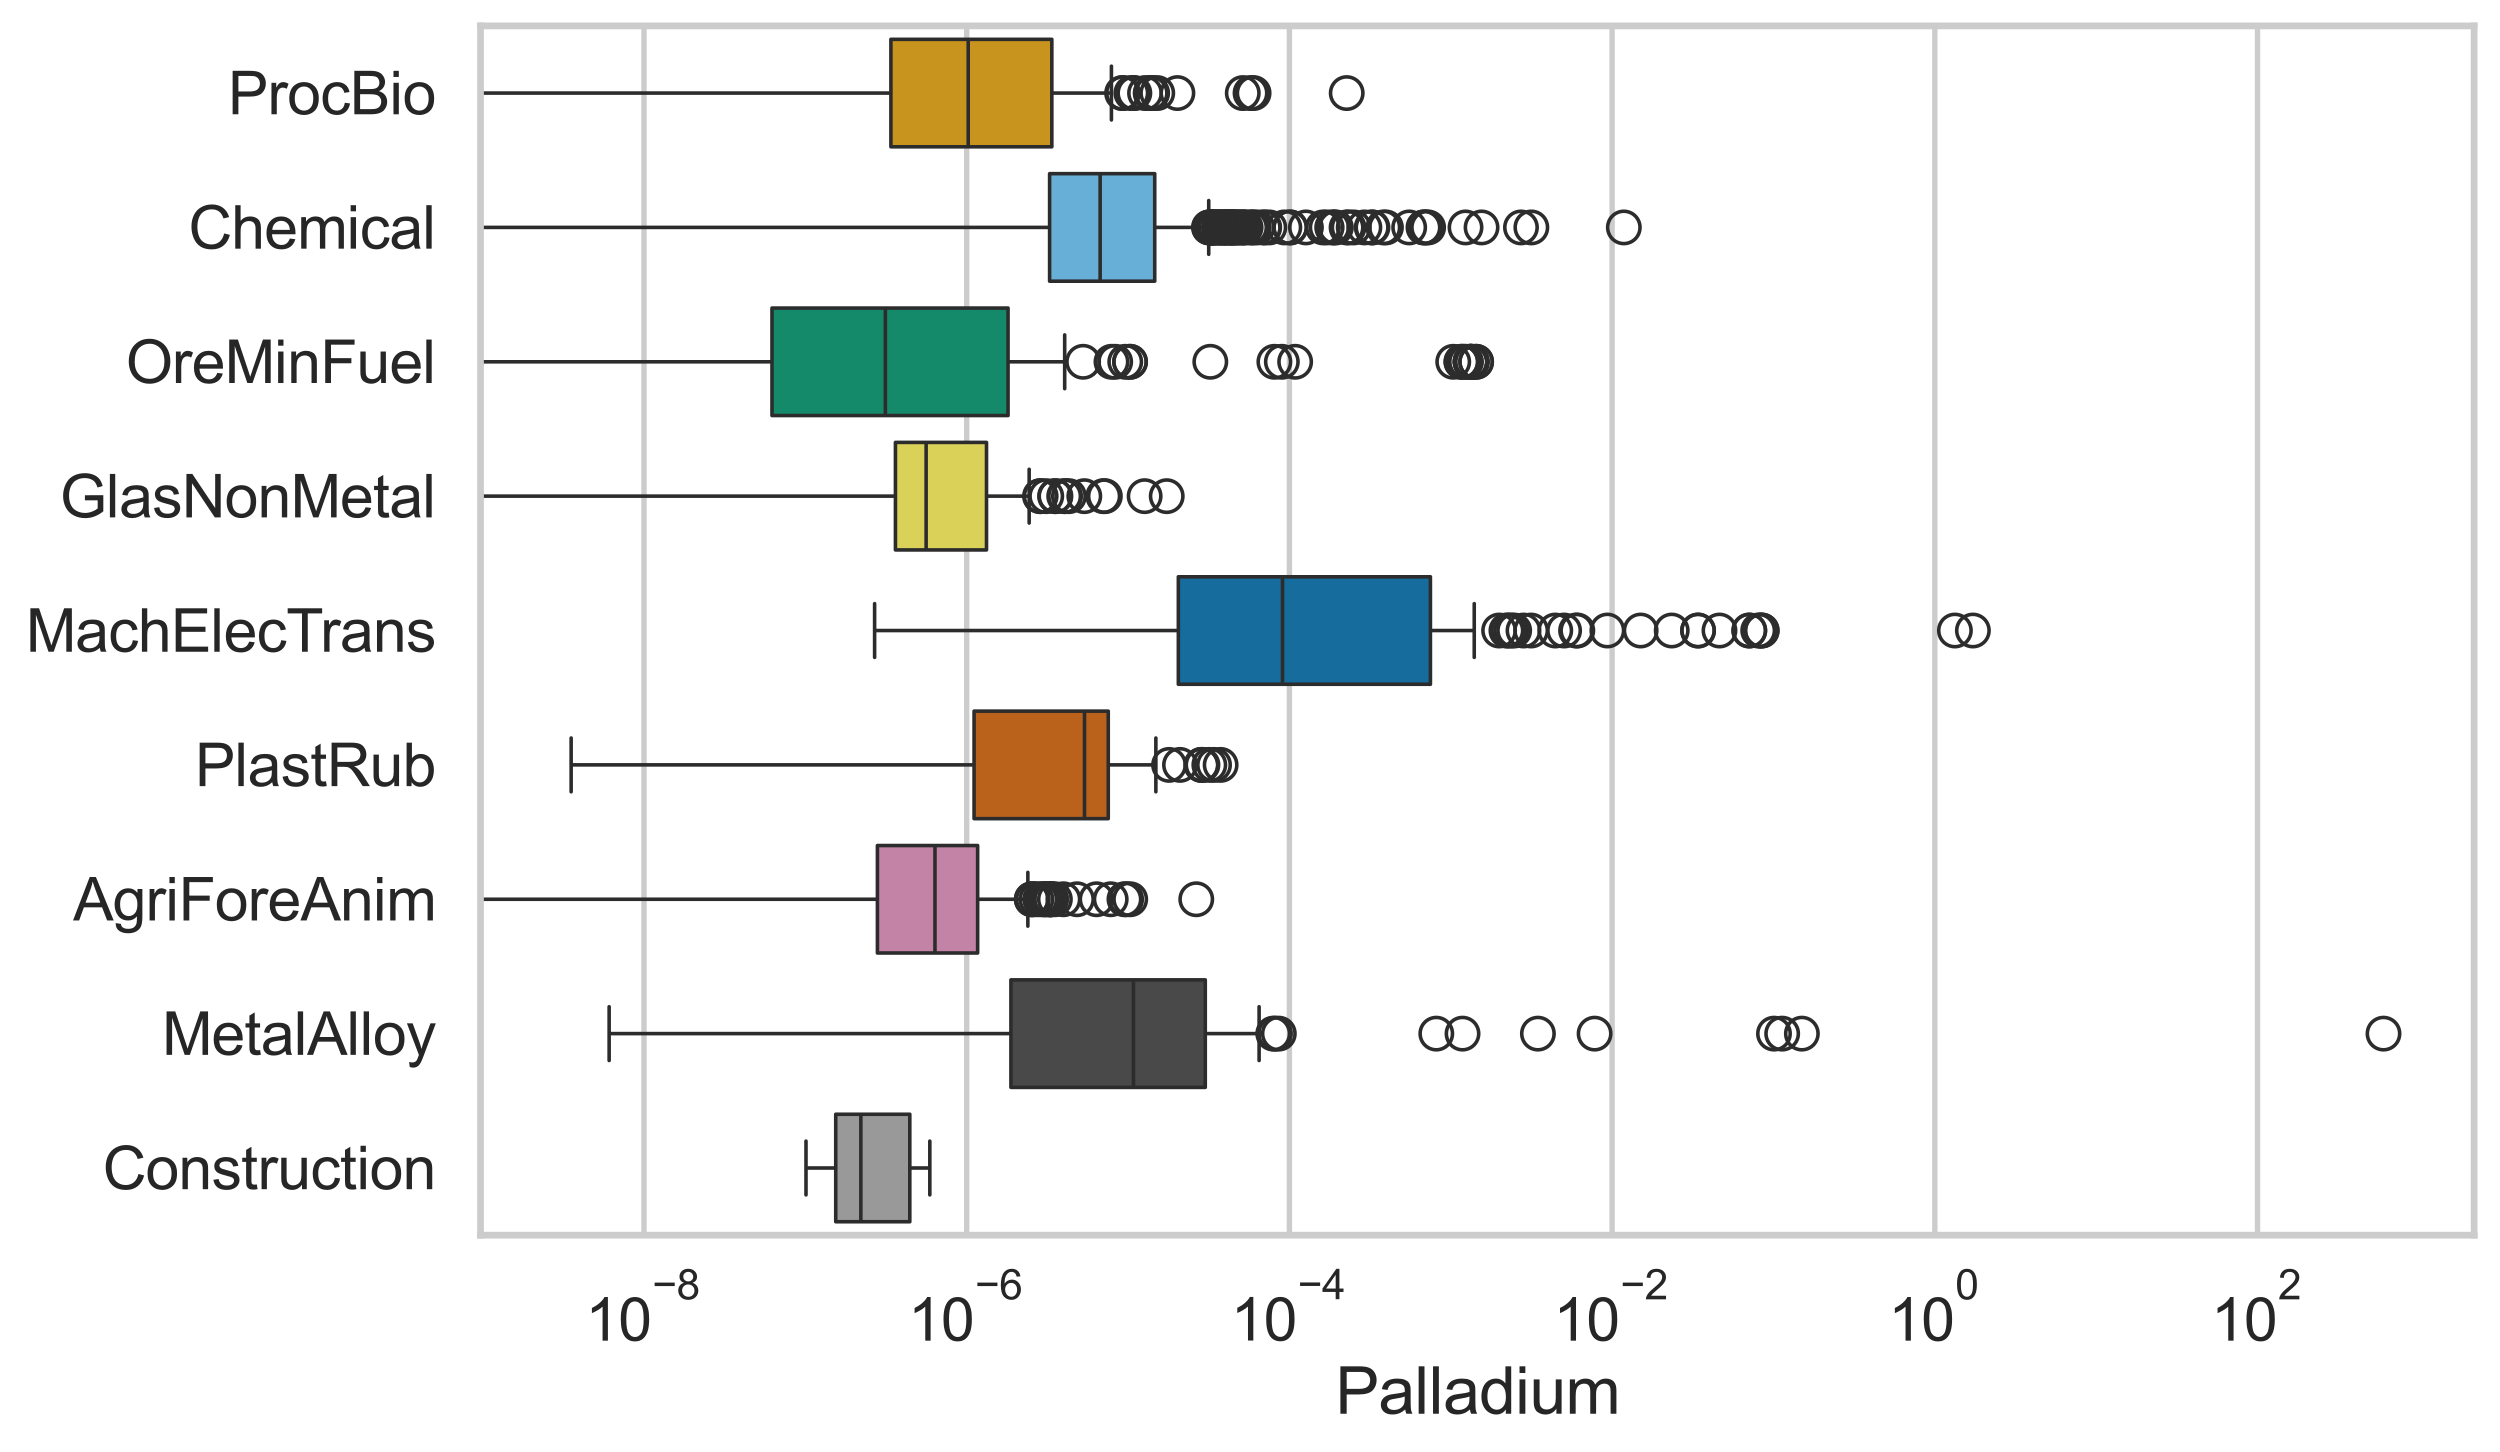 <?xml version="1.0" encoding="utf-8" standalone="no"?>
<!DOCTYPE svg PUBLIC "-//W3C//DTD SVG 1.1//EN"
  "http://www.w3.org/Graphics/SVG/1.1/DTD/svg11.dtd">
<svg xmlns:xlink="http://www.w3.org/1999/xlink" width="695.577pt" height="404.121pt" viewBox="0 0 695.577 404.121" xmlns="http://www.w3.org/2000/svg" version="1.1">
 <defs>
  <style type="text/css">*{stroke-linejoin: round; stroke-linecap: butt}</style>
 </defs>
 <g id="figure_1">
  <g id="patch_1">
   <path d="M 0 404.121 
L 695.577 404.121 
L 695.577 0 
L 0 0 
z
" style="fill: #ffffff"/>
  </g>
  <g id="axes_1">
   <g id="patch_2">
    <path d="M 133.697 343.665 
L 688.377 343.665 
L 688.377 7.2 
L 133.697 7.2 
z
" style="fill: #ffffff"/>
   </g>
   <g id="matplotlib.axis_1">
    <g id="xtick_1">
     <g id="line2d_1">
      <path d="M 179.18 343.665 
L 179.18 7.2 
" clip-path="url(#p3bd0c74425)" style="fill: none; stroke: #cccccc; stroke-width: 1.5; stroke-linecap: round"/>
     </g>
     <g id="text_1">
      <!-- $\mathdefault{10^{-8}}$ -->
      <g style="fill: #262626" transform="translate(162.845 373.18) scale(0.165 -0.165)">
       <defs>
        <path id="ArialMT-31" d="M 2384 0 
L 1822 0 
L 1822 3584 
Q 1619 3391 1289 3197 
Q 959 3003 697 2906 
L 697 3450 
Q 1169 3672 1522 3987 
Q 1875 4303 2022 4600 
L 2384 4600 
L 2384 0 
z
" transform="scale(0.016)"/>
        <path id="ArialMT-30" d="M 266 2259 
Q 266 3072 433 3567 
Q 600 4063 929 4331 
Q 1259 4600 1759 4600 
Q 2128 4600 2406 4451 
Q 2684 4303 2865 4023 
Q 3047 3744 3150 3342 
Q 3253 2941 3253 2259 
Q 3253 1453 3087 958 
Q 2922 463 2592 192 
Q 2263 -78 1759 -78 
Q 1097 -78 719 397 
Q 266 969 266 2259 
z
M 844 2259 
Q 844 1131 1108 757 
Q 1372 384 1759 384 
Q 2147 384 2411 759 
Q 2675 1134 2675 2259 
Q 2675 3391 2411 3762 
Q 2147 4134 1753 4134 
Q 1366 4134 1134 3806 
Q 844 3388 844 2259 
z
" transform="scale(0.016)"/>
        <path id="ArialMT-2212" d="M 3381 1997 
L 356 1997 
L 356 2522 
L 3381 2522 
L 3381 1997 
z
" transform="scale(0.016)"/>
        <path id="ArialMT-38" d="M 1131 2484 
Q 781 2613 612 2850 
Q 444 3088 444 3419 
Q 444 3919 803 4259 
Q 1163 4600 1759 4600 
Q 2359 4600 2725 4251 
Q 3091 3903 3091 3403 
Q 3091 3084 2923 2848 
Q 2756 2613 2416 2484 
Q 2838 2347 3058 2040 
Q 3278 1734 3278 1309 
Q 3278 722 2862 322 
Q 2447 -78 1769 -78 
Q 1091 -78 675 323 
Q 259 725 259 1325 
Q 259 1772 486 2073 
Q 713 2375 1131 2484 
z
M 1019 3438 
Q 1019 3113 1228 2906 
Q 1438 2700 1772 2700 
Q 2097 2700 2305 2904 
Q 2513 3109 2513 3406 
Q 2513 3716 2298 3927 
Q 2084 4138 1766 4138 
Q 1444 4138 1231 3931 
Q 1019 3725 1019 3438 
z
M 838 1322 
Q 838 1081 952 856 
Q 1066 631 1291 507 
Q 1516 384 1775 384 
Q 2178 384 2440 643 
Q 2703 903 2703 1303 
Q 2703 1709 2433 1975 
Q 2163 2241 1756 2241 
Q 1359 2241 1098 1978 
Q 838 1716 838 1322 
z
" transform="scale(0.016)"/>
       </defs>
       <use xlink:href="#ArialMT-31" transform="translate(0 0.994)"/>
       <use xlink:href="#ArialMT-30" transform="translate(55.615 0.994)"/>
       <use xlink:href="#ArialMT-2212" transform="translate(112.973 70.688) scale(0.7)"/>
       <use xlink:href="#ArialMT-38" transform="translate(153.852 70.688) scale(0.7)"/>
      </g>
     </g>
    </g>
    <g id="xtick_2">
     <g id="line2d_2">
      <path d="M 268.966 343.665 
L 268.966 7.2 
" clip-path="url(#p3bd0c74425)" style="fill: none; stroke: #cccccc; stroke-width: 1.5; stroke-linecap: round"/>
     </g>
     <g id="text_2">
      <!-- $\mathdefault{10^{-6}}$ -->
      <g style="fill: #262626" transform="translate(252.631 373.18) scale(0.165 -0.165)">
       <defs>
        <path id="ArialMT-36" d="M 3184 3459 
L 2625 3416 
Q 2550 3747 2413 3897 
Q 2184 4138 1850 4138 
Q 1581 4138 1378 3988 
Q 1113 3794 959 3422 
Q 806 3050 800 2363 
Q 1003 2672 1297 2822 
Q 1591 2972 1913 2972 
Q 2475 2972 2870 2558 
Q 3266 2144 3266 1488 
Q 3266 1056 3080 686 
Q 2894 316 2569 119 
Q 2244 -78 1831 -78 
Q 1128 -78 684 439 
Q 241 956 241 2144 
Q 241 3472 731 4075 
Q 1159 4600 1884 4600 
Q 2425 4600 2770 4297 
Q 3116 3994 3184 3459 
z
M 888 1484 
Q 888 1194 1011 928 
Q 1134 663 1356 523 
Q 1578 384 1822 384 
Q 2178 384 2434 671 
Q 2691 959 2691 1453 
Q 2691 1928 2437 2201 
Q 2184 2475 1800 2475 
Q 1419 2475 1153 2201 
Q 888 1928 888 1484 
z
" transform="scale(0.016)"/>
       </defs>
       <use xlink:href="#ArialMT-31" transform="translate(0 0.994)"/>
       <use xlink:href="#ArialMT-30" transform="translate(55.615 0.994)"/>
       <use xlink:href="#ArialMT-2212" transform="translate(112.973 70.688) scale(0.7)"/>
       <use xlink:href="#ArialMT-36" transform="translate(153.852 70.688) scale(0.7)"/>
      </g>
     </g>
    </g>
    <g id="xtick_3">
     <g id="line2d_3">
      <path d="M 358.751 343.665 
L 358.751 7.2 
" clip-path="url(#p3bd0c74425)" style="fill: none; stroke: #cccccc; stroke-width: 1.5; stroke-linecap: round"/>
     </g>
     <g id="text_3">
      <!-- $\mathdefault{10^{-4}}$ -->
      <g style="fill: #262626" transform="translate(342.416 373.015) scale(0.165 -0.165)">
       <defs>
        <path id="ArialMT-34" d="M 2069 0 
L 2069 1097 
L 81 1097 
L 81 1613 
L 2172 4581 
L 2631 4581 
L 2631 1613 
L 3250 1613 
L 3250 1097 
L 2631 1097 
L 2631 0 
L 2069 0 
z
M 2069 1613 
L 2069 3678 
L 634 1613 
L 2069 1613 
z
" transform="scale(0.016)"/>
       </defs>
       <use xlink:href="#ArialMT-31" transform="translate(0 0.202)"/>
       <use xlink:href="#ArialMT-30" transform="translate(55.615 0.202)"/>
       <use xlink:href="#ArialMT-2212" transform="translate(112.973 69.895) scale(0.7)"/>
       <use xlink:href="#ArialMT-34" transform="translate(153.852 69.895) scale(0.7)"/>
      </g>
     </g>
    </g>
    <g id="xtick_4">
     <g id="line2d_4">
      <path d="M 448.537 343.665 
L 448.537 7.2 
" clip-path="url(#p3bd0c74425)" style="fill: none; stroke: #cccccc; stroke-width: 1.5; stroke-linecap: round"/>
     </g>
     <g id="text_4">
      <!-- $\mathdefault{10^{-2}}$ -->
      <g style="fill: #262626" transform="translate(432.202 373.18) scale(0.165 -0.165)">
       <defs>
        <path id="ArialMT-32" d="M 3222 541 
L 3222 0 
L 194 0 
Q 188 203 259 391 
Q 375 700 629 1000 
Q 884 1300 1366 1694 
Q 2113 2306 2375 2664 
Q 2638 3022 2638 3341 
Q 2638 3675 2398 3904 
Q 2159 4134 1775 4134 
Q 1369 4134 1125 3890 
Q 881 3647 878 3216 
L 300 3275 
Q 359 3922 746 4261 
Q 1134 4600 1788 4600 
Q 2447 4600 2831 4234 
Q 3216 3869 3216 3328 
Q 3216 3053 3103 2787 
Q 2991 2522 2730 2228 
Q 2469 1934 1863 1422 
Q 1356 997 1212 845 
Q 1069 694 975 541 
L 3222 541 
z
" transform="scale(0.016)"/>
       </defs>
       <use xlink:href="#ArialMT-31" transform="translate(0 0.994)"/>
       <use xlink:href="#ArialMT-30" transform="translate(55.615 0.994)"/>
       <use xlink:href="#ArialMT-2212" transform="translate(112.973 70.688) scale(0.7)"/>
       <use xlink:href="#ArialMT-32" transform="translate(153.852 70.688) scale(0.7)"/>
      </g>
     </g>
    </g>
    <g id="xtick_5">
     <g id="line2d_5">
      <path d="M 538.323 343.665 
L 538.323 7.2 
" clip-path="url(#p3bd0c74425)" style="fill: none; stroke: #cccccc; stroke-width: 1.5; stroke-linecap: round"/>
     </g>
     <g id="text_5">
      <!-- $\mathdefault{10^{0}}$ -->
      <g style="fill: #262626" transform="translate(525.37 373.18) scale(0.165 -0.165)">
       <use xlink:href="#ArialMT-31" transform="translate(0 0.994)"/>
       <use xlink:href="#ArialMT-30" transform="translate(55.615 0.994)"/>
       <use xlink:href="#ArialMT-30" transform="translate(112.973 70.688) scale(0.7)"/>
      </g>
     </g>
    </g>
    <g id="xtick_6">
     <g id="line2d_6">
      <path d="M 628.109 343.665 
L 628.109 7.2 
" clip-path="url(#p3bd0c74425)" style="fill: none; stroke: #cccccc; stroke-width: 1.5; stroke-linecap: round"/>
     </g>
     <g id="text_6">
      <!-- $\mathdefault{10^{2}}$ -->
      <g style="fill: #262626" transform="translate(615.156 373.18) scale(0.165 -0.165)">
       <use xlink:href="#ArialMT-31" transform="translate(0 0.994)"/>
       <use xlink:href="#ArialMT-30" transform="translate(55.615 0.994)"/>
       <use xlink:href="#ArialMT-32" transform="translate(112.973 70.688) scale(0.7)"/>
      </g>
     </g>
    </g>
    <g id="text_7">
     <!-- Palladium -->
     <g style="fill: #262626" transform="translate(371.519 393.344) scale(0.18 -0.18)">
      <defs>
       <path id="ArialMT-50" d="M 494 0 
L 494 4581 
L 2222 4581 
Q 2678 4581 2919 4538 
Q 3256 4481 3484 4323 
Q 3713 4166 3852 3881 
Q 3991 3597 3991 3256 
Q 3991 2672 3619 2267 
Q 3247 1863 2275 1863 
L 1100 1863 
L 1100 0 
L 494 0 
z
M 1100 2403 
L 2284 2403 
Q 2872 2403 3119 2622 
Q 3366 2841 3366 3238 
Q 3366 3525 3220 3729 
Q 3075 3934 2838 4000 
Q 2684 4041 2272 4041 
L 1100 4041 
L 1100 2403 
z
" transform="scale(0.016)"/>
       <path id="ArialMT-61" d="M 2588 409 
Q 2275 144 1986 34 
Q 1697 -75 1366 -75 
Q 819 -75 525 192 
Q 231 459 231 875 
Q 231 1119 342 1320 
Q 453 1522 633 1644 
Q 813 1766 1038 1828 
Q 1203 1872 1538 1913 
Q 2219 1994 2541 2106 
Q 2544 2222 2544 2253 
Q 2544 2597 2384 2738 
Q 2169 2928 1744 2928 
Q 1347 2928 1158 2789 
Q 969 2650 878 2297 
L 328 2372 
Q 403 2725 575 2942 
Q 747 3159 1072 3276 
Q 1397 3394 1825 3394 
Q 2250 3394 2515 3294 
Q 2781 3194 2906 3042 
Q 3031 2891 3081 2659 
Q 3109 2516 3109 2141 
L 3109 1391 
Q 3109 606 3145 398 
Q 3181 191 3288 0 
L 2700 0 
Q 2613 175 2588 409 
z
M 2541 1666 
Q 2234 1541 1622 1453 
Q 1275 1403 1131 1340 
Q 988 1278 909 1158 
Q 831 1038 831 891 
Q 831 666 1001 516 
Q 1172 366 1500 366 
Q 1825 366 2078 508 
Q 2331 650 2450 897 
Q 2541 1088 2541 1459 
L 2541 1666 
z
" transform="scale(0.016)"/>
       <path id="ArialMT-6c" d="M 409 0 
L 409 4581 
L 972 4581 
L 972 0 
L 409 0 
z
" transform="scale(0.016)"/>
       <path id="ArialMT-64" d="M 2575 0 
L 2575 419 
Q 2259 -75 1647 -75 
Q 1250 -75 917 144 
Q 584 363 401 755 
Q 219 1147 219 1656 
Q 219 2153 384 2558 
Q 550 2963 881 3178 
Q 1213 3394 1622 3394 
Q 1922 3394 2156 3267 
Q 2391 3141 2538 2938 
L 2538 4581 
L 3097 4581 
L 3097 0 
L 2575 0 
z
M 797 1656 
Q 797 1019 1065 703 
Q 1334 388 1700 388 
Q 2069 388 2326 689 
Q 2584 991 2584 1609 
Q 2584 2291 2321 2609 
Q 2059 2928 1675 2928 
Q 1300 2928 1048 2622 
Q 797 2316 797 1656 
z
" transform="scale(0.016)"/>
       <path id="ArialMT-69" d="M 425 3934 
L 425 4581 
L 988 4581 
L 988 3934 
L 425 3934 
z
M 425 0 
L 425 3319 
L 988 3319 
L 988 0 
L 425 0 
z
" transform="scale(0.016)"/>
       <path id="ArialMT-75" d="M 2597 0 
L 2597 488 
Q 2209 -75 1544 -75 
Q 1250 -75 995 37 
Q 741 150 617 320 
Q 494 491 444 738 
Q 409 903 409 1263 
L 409 3319 
L 972 3319 
L 972 1478 
Q 972 1038 1006 884 
Q 1059 663 1231 536 
Q 1403 409 1656 409 
Q 1909 409 2131 539 
Q 2353 669 2445 892 
Q 2538 1116 2538 1541 
L 2538 3319 
L 3100 3319 
L 3100 0 
L 2597 0 
z
" transform="scale(0.016)"/>
       <path id="ArialMT-6d" d="M 422 0 
L 422 3319 
L 925 3319 
L 925 2853 
Q 1081 3097 1340 3245 
Q 1600 3394 1931 3394 
Q 2300 3394 2536 3241 
Q 2772 3088 2869 2813 
Q 3263 3394 3894 3394 
Q 4388 3394 4653 3120 
Q 4919 2847 4919 2278 
L 4919 0 
L 4359 0 
L 4359 2091 
Q 4359 2428 4304 2576 
Q 4250 2725 4106 2815 
Q 3963 2906 3769 2906 
Q 3419 2906 3187 2673 
Q 2956 2441 2956 1928 
L 2956 0 
L 2394 0 
L 2394 2156 
Q 2394 2531 2256 2718 
Q 2119 2906 1806 2906 
Q 1569 2906 1367 2781 
Q 1166 2656 1075 2415 
Q 984 2175 984 1722 
L 984 0 
L 422 0 
z
" transform="scale(0.016)"/>
      </defs>
      <use xlink:href="#ArialMT-50"/>
      <use xlink:href="#ArialMT-61" transform="translate(66.699 0)"/>
      <use xlink:href="#ArialMT-6c" transform="translate(122.314 0)"/>
      <use xlink:href="#ArialMT-6c" transform="translate(144.531 0)"/>
      <use xlink:href="#ArialMT-61" transform="translate(166.748 0)"/>
      <use xlink:href="#ArialMT-64" transform="translate(222.363 0)"/>
      <use xlink:href="#ArialMT-69" transform="translate(277.979 0)"/>
      <use xlink:href="#ArialMT-75" transform="translate(300.195 0)"/>
      <use xlink:href="#ArialMT-6d" transform="translate(355.811 0)"/>
     </g>
    </g>
   </g>
   <g id="matplotlib.axis_2">
    <g id="ytick_1">
     <g id="text_8">
      <!-- ProcBio -->
      <g style="fill: #262626" transform="translate(63.424 31.798) scale(0.165 -0.165)">
       <defs>
        <path id="ArialMT-72" d="M 416 0 
L 416 3319 
L 922 3319 
L 922 2816 
Q 1116 3169 1280 3281 
Q 1444 3394 1641 3394 
Q 1925 3394 2219 3213 
L 2025 2691 
Q 1819 2813 1613 2813 
Q 1428 2813 1281 2702 
Q 1134 2591 1072 2394 
Q 978 2094 978 1738 
L 978 0 
L 416 0 
z
" transform="scale(0.016)"/>
        <path id="ArialMT-6f" d="M 213 1659 
Q 213 2581 725 3025 
Q 1153 3394 1769 3394 
Q 2453 3394 2887 2945 
Q 3322 2497 3322 1706 
Q 3322 1066 3130 698 
Q 2938 331 2570 128 
Q 2203 -75 1769 -75 
Q 1072 -75 642 372 
Q 213 819 213 1659 
z
M 791 1659 
Q 791 1022 1069 705 
Q 1347 388 1769 388 
Q 2188 388 2466 706 
Q 2744 1025 2744 1678 
Q 2744 2294 2464 2611 
Q 2184 2928 1769 2928 
Q 1347 2928 1069 2612 
Q 791 2297 791 1659 
z
" transform="scale(0.016)"/>
        <path id="ArialMT-63" d="M 2588 1216 
L 3141 1144 
Q 3050 572 2676 248 
Q 2303 -75 1759 -75 
Q 1078 -75 664 370 
Q 250 816 250 1647 
Q 250 2184 428 2587 
Q 606 2991 970 3192 
Q 1334 3394 1763 3394 
Q 2303 3394 2647 3120 
Q 2991 2847 3088 2344 
L 2541 2259 
Q 2463 2594 2264 2762 
Q 2066 2931 1784 2931 
Q 1359 2931 1093 2626 
Q 828 2322 828 1663 
Q 828 994 1084 691 
Q 1341 388 1753 388 
Q 2084 388 2306 591 
Q 2528 794 2588 1216 
z
" transform="scale(0.016)"/>
        <path id="ArialMT-42" d="M 469 0 
L 469 4581 
L 2188 4581 
Q 2713 4581 3030 4442 
Q 3347 4303 3526 4014 
Q 3706 3725 3706 3409 
Q 3706 3116 3547 2856 
Q 3388 2597 3066 2438 
Q 3481 2316 3704 2022 
Q 3928 1728 3928 1328 
Q 3928 1006 3792 729 
Q 3656 453 3456 303 
Q 3256 153 2954 76 
Q 2653 0 2216 0 
L 469 0 
z
M 1075 2656 
L 2066 2656 
Q 2469 2656 2644 2709 
Q 2875 2778 2992 2937 
Q 3109 3097 3109 3338 
Q 3109 3566 3000 3739 
Q 2891 3913 2687 3977 
Q 2484 4041 1991 4041 
L 1075 4041 
L 1075 2656 
z
M 1075 541 
L 2216 541 
Q 2509 541 2628 563 
Q 2838 600 2978 687 
Q 3119 775 3209 942 
Q 3300 1109 3300 1328 
Q 3300 1584 3169 1773 
Q 3038 1963 2805 2039 
Q 2572 2116 2134 2116 
L 1075 2116 
L 1075 541 
z
" transform="scale(0.016)"/>
       </defs>
       <use xlink:href="#ArialMT-50"/>
       <use xlink:href="#ArialMT-72" transform="translate(66.699 0)"/>
       <use xlink:href="#ArialMT-6f" transform="translate(100 0)"/>
       <use xlink:href="#ArialMT-63" transform="translate(155.615 0)"/>
       <use xlink:href="#ArialMT-42" transform="translate(205.615 0)"/>
       <use xlink:href="#ArialMT-69" transform="translate(272.314 0)"/>
       <use xlink:href="#ArialMT-6f" transform="translate(294.531 0)"/>
      </g>
     </g>
    </g>
    <g id="ytick_2">
     <g id="text_9">
      <!-- Chemical -->
      <g style="fill: #262626" transform="translate(52.428 69.183) scale(0.165 -0.165)">
       <defs>
        <path id="ArialMT-43" d="M 3763 1606 
L 4369 1453 
Q 4178 706 3683 314 
Q 3188 -78 2472 -78 
Q 1731 -78 1267 223 
Q 803 525 561 1097 
Q 319 1669 319 2325 
Q 319 3041 592 3573 
Q 866 4106 1370 4382 
Q 1875 4659 2481 4659 
Q 3169 4659 3637 4309 
Q 4106 3959 4291 3325 
L 3694 3184 
Q 3534 3684 3231 3912 
Q 2928 4141 2469 4141 
Q 1941 4141 1586 3887 
Q 1231 3634 1087 3207 
Q 944 2781 944 2328 
Q 944 1744 1114 1308 
Q 1284 872 1643 656 
Q 2003 441 2422 441 
Q 2931 441 3284 734 
Q 3638 1028 3763 1606 
z
" transform="scale(0.016)"/>
        <path id="ArialMT-68" d="M 422 0 
L 422 4581 
L 984 4581 
L 984 2938 
Q 1378 3394 1978 3394 
Q 2347 3394 2619 3248 
Q 2891 3103 3008 2847 
Q 3125 2591 3125 2103 
L 3125 0 
L 2563 0 
L 2563 2103 
Q 2563 2525 2380 2717 
Q 2197 2909 1863 2909 
Q 1613 2909 1392 2779 
Q 1172 2650 1078 2428 
Q 984 2206 984 1816 
L 984 0 
L 422 0 
z
" transform="scale(0.016)"/>
        <path id="ArialMT-65" d="M 2694 1069 
L 3275 997 
Q 3138 488 2766 206 
Q 2394 -75 1816 -75 
Q 1088 -75 661 373 
Q 234 822 234 1631 
Q 234 2469 665 2931 
Q 1097 3394 1784 3394 
Q 2450 3394 2872 2941 
Q 3294 2488 3294 1666 
Q 3294 1616 3291 1516 
L 816 1516 
Q 847 969 1125 678 
Q 1403 388 1819 388 
Q 2128 388 2347 550 
Q 2566 713 2694 1069 
z
M 847 1978 
L 2700 1978 
Q 2663 2397 2488 2606 
Q 2219 2931 1791 2931 
Q 1403 2931 1139 2672 
Q 875 2413 847 1978 
z
" transform="scale(0.016)"/>
       </defs>
       <use xlink:href="#ArialMT-43"/>
       <use xlink:href="#ArialMT-68" transform="translate(72.217 0)"/>
       <use xlink:href="#ArialMT-65" transform="translate(127.832 0)"/>
       <use xlink:href="#ArialMT-6d" transform="translate(183.447 0)"/>
       <use xlink:href="#ArialMT-69" transform="translate(266.748 0)"/>
       <use xlink:href="#ArialMT-63" transform="translate(288.965 0)"/>
       <use xlink:href="#ArialMT-61" transform="translate(338.965 0)"/>
       <use xlink:href="#ArialMT-6c" transform="translate(394.58 0)"/>
      </g>
     </g>
    </g>
    <g id="ytick_3">
     <g id="text_10">
      <!-- OreMinFuel -->
      <g style="fill: #262626" transform="translate(35.013 106.568) scale(0.165 -0.165)">
       <defs>
        <path id="ArialMT-4f" d="M 309 2231 
Q 309 3372 921 4017 
Q 1534 4663 2503 4663 
Q 3138 4663 3647 4359 
Q 4156 4056 4423 3514 
Q 4691 2972 4691 2284 
Q 4691 1588 4409 1038 
Q 4128 488 3612 205 
Q 3097 -78 2500 -78 
Q 1853 -78 1343 234 
Q 834 547 571 1087 
Q 309 1628 309 2231 
z
M 934 2222 
Q 934 1394 1379 917 
Q 1825 441 2497 441 
Q 3181 441 3623 922 
Q 4066 1403 4066 2288 
Q 4066 2847 3877 3264 
Q 3688 3681 3323 3911 
Q 2959 4141 2506 4141 
Q 1863 4141 1398 3698 
Q 934 3256 934 2222 
z
" transform="scale(0.016)"/>
        <path id="ArialMT-4d" d="M 475 0 
L 475 4581 
L 1388 4581 
L 2472 1338 
Q 2622 884 2691 659 
Q 2769 909 2934 1394 
L 4031 4581 
L 4847 4581 
L 4847 0 
L 4263 0 
L 4263 3834 
L 2931 0 
L 2384 0 
L 1059 3900 
L 1059 0 
L 475 0 
z
" transform="scale(0.016)"/>
        <path id="ArialMT-6e" d="M 422 0 
L 422 3319 
L 928 3319 
L 928 2847 
Q 1294 3394 1984 3394 
Q 2284 3394 2536 3286 
Q 2788 3178 2913 3003 
Q 3038 2828 3088 2588 
Q 3119 2431 3119 2041 
L 3119 0 
L 2556 0 
L 2556 2019 
Q 2556 2363 2490 2533 
Q 2425 2703 2258 2804 
Q 2091 2906 1866 2906 
Q 1506 2906 1245 2678 
Q 984 2450 984 1813 
L 984 0 
L 422 0 
z
" transform="scale(0.016)"/>
        <path id="ArialMT-46" d="M 525 0 
L 525 4581 
L 3616 4581 
L 3616 4041 
L 1131 4041 
L 1131 2622 
L 3281 2622 
L 3281 2081 
L 1131 2081 
L 1131 0 
L 525 0 
z
" transform="scale(0.016)"/>
       </defs>
       <use xlink:href="#ArialMT-4f"/>
       <use xlink:href="#ArialMT-72" transform="translate(77.783 0)"/>
       <use xlink:href="#ArialMT-65" transform="translate(111.084 0)"/>
       <use xlink:href="#ArialMT-4d" transform="translate(166.699 0)"/>
       <use xlink:href="#ArialMT-69" transform="translate(250 0)"/>
       <use xlink:href="#ArialMT-6e" transform="translate(272.217 0)"/>
       <use xlink:href="#ArialMT-46" transform="translate(327.832 0)"/>
       <use xlink:href="#ArialMT-75" transform="translate(388.916 0)"/>
       <use xlink:href="#ArialMT-65" transform="translate(444.531 0)"/>
       <use xlink:href="#ArialMT-6c" transform="translate(500.146 0)"/>
      </g>
     </g>
    </g>
    <g id="ytick_4">
     <g id="text_11">
      <!-- GlasNonMetal -->
      <g style="fill: #262626" transform="translate(16.659 143.953) scale(0.165 -0.165)">
       <defs>
        <path id="ArialMT-47" d="M 2638 1797 
L 2638 2334 
L 4578 2338 
L 4578 638 
Q 4131 281 3656 101 
Q 3181 -78 2681 -78 
Q 2006 -78 1454 211 
Q 903 500 622 1047 
Q 341 1594 341 2269 
Q 341 2938 620 3517 
Q 900 4097 1425 4378 
Q 1950 4659 2634 4659 
Q 3131 4659 3532 4498 
Q 3934 4338 4162 4050 
Q 4391 3763 4509 3300 
L 3963 3150 
Q 3859 3500 3706 3700 
Q 3553 3900 3268 4020 
Q 2984 4141 2638 4141 
Q 2222 4141 1919 4014 
Q 1616 3888 1430 3681 
Q 1244 3475 1141 3228 
Q 966 2803 966 2306 
Q 966 1694 1177 1281 
Q 1388 869 1791 669 
Q 2194 469 2647 469 
Q 3041 469 3416 620 
Q 3791 772 3984 944 
L 3984 1797 
L 2638 1797 
z
" transform="scale(0.016)"/>
        <path id="ArialMT-73" d="M 197 991 
L 753 1078 
Q 800 744 1014 566 
Q 1228 388 1613 388 
Q 2000 388 2187 545 
Q 2375 703 2375 916 
Q 2375 1106 2209 1216 
Q 2094 1291 1634 1406 
Q 1016 1563 777 1677 
Q 538 1791 414 1992 
Q 291 2194 291 2438 
Q 291 2659 392 2848 
Q 494 3038 669 3163 
Q 800 3259 1026 3326 
Q 1253 3394 1513 3394 
Q 1903 3394 2198 3281 
Q 2494 3169 2634 2976 
Q 2775 2784 2828 2463 
L 2278 2388 
Q 2241 2644 2061 2787 
Q 1881 2931 1553 2931 
Q 1166 2931 1000 2803 
Q 834 2675 834 2503 
Q 834 2394 903 2306 
Q 972 2216 1119 2156 
Q 1203 2125 1616 2013 
Q 2213 1853 2448 1751 
Q 2684 1650 2818 1456 
Q 2953 1263 2953 975 
Q 2953 694 2789 445 
Q 2625 197 2315 61 
Q 2006 -75 1616 -75 
Q 969 -75 630 194 
Q 291 463 197 991 
z
" transform="scale(0.016)"/>
        <path id="ArialMT-4e" d="M 488 0 
L 488 4581 
L 1109 4581 
L 3516 984 
L 3516 4581 
L 4097 4581 
L 4097 0 
L 3475 0 
L 1069 3600 
L 1069 0 
L 488 0 
z
" transform="scale(0.016)"/>
        <path id="ArialMT-74" d="M 1650 503 
L 1731 6 
Q 1494 -44 1306 -44 
Q 1000 -44 831 53 
Q 663 150 594 308 
Q 525 466 525 972 
L 525 2881 
L 113 2881 
L 113 3319 
L 525 3319 
L 525 4141 
L 1084 4478 
L 1084 3319 
L 1650 3319 
L 1650 2881 
L 1084 2881 
L 1084 941 
Q 1084 700 1114 631 
Q 1144 563 1211 522 
Q 1278 481 1403 481 
Q 1497 481 1650 503 
z
" transform="scale(0.016)"/>
       </defs>
       <use xlink:href="#ArialMT-47"/>
       <use xlink:href="#ArialMT-6c" transform="translate(77.783 0)"/>
       <use xlink:href="#ArialMT-61" transform="translate(100 0)"/>
       <use xlink:href="#ArialMT-73" transform="translate(155.615 0)"/>
       <use xlink:href="#ArialMT-4e" transform="translate(205.615 0)"/>
       <use xlink:href="#ArialMT-6f" transform="translate(277.832 0)"/>
       <use xlink:href="#ArialMT-6e" transform="translate(333.447 0)"/>
       <use xlink:href="#ArialMT-4d" transform="translate(389.062 0)"/>
       <use xlink:href="#ArialMT-65" transform="translate(472.363 0)"/>
       <use xlink:href="#ArialMT-74" transform="translate(527.979 0)"/>
       <use xlink:href="#ArialMT-61" transform="translate(555.762 0)"/>
       <use xlink:href="#ArialMT-6c" transform="translate(611.377 0)"/>
      </g>
     </g>
    </g>
    <g id="ytick_5">
     <g id="text_12">
      <!-- MachElecTrans -->
      <g style="fill: #262626" transform="translate(7.2 181.337) scale(0.165 -0.165)">
       <defs>
        <path id="ArialMT-45" d="M 506 0 
L 506 4581 
L 3819 4581 
L 3819 4041 
L 1113 4041 
L 1113 2638 
L 3647 2638 
L 3647 2100 
L 1113 2100 
L 1113 541 
L 3925 541 
L 3925 0 
L 506 0 
z
" transform="scale(0.016)"/>
        <path id="ArialMT-54" d="M 1659 0 
L 1659 4041 
L 150 4041 
L 150 4581 
L 3781 4581 
L 3781 4041 
L 2266 4041 
L 2266 0 
L 1659 0 
z
" transform="scale(0.016)"/>
       </defs>
       <use xlink:href="#ArialMT-4d"/>
       <use xlink:href="#ArialMT-61" transform="translate(83.301 0)"/>
       <use xlink:href="#ArialMT-63" transform="translate(138.916 0)"/>
       <use xlink:href="#ArialMT-68" transform="translate(188.916 0)"/>
       <use xlink:href="#ArialMT-45" transform="translate(244.531 0)"/>
       <use xlink:href="#ArialMT-6c" transform="translate(311.23 0)"/>
       <use xlink:href="#ArialMT-65" transform="translate(333.447 0)"/>
       <use xlink:href="#ArialMT-63" transform="translate(389.062 0)"/>
       <use xlink:href="#ArialMT-54" transform="translate(439.062 0)"/>
       <use xlink:href="#ArialMT-72" transform="translate(496.396 0)"/>
       <use xlink:href="#ArialMT-61" transform="translate(529.697 0)"/>
       <use xlink:href="#ArialMT-6e" transform="translate(585.312 0)"/>
       <use xlink:href="#ArialMT-73" transform="translate(640.928 0)"/>
      </g>
     </g>
    </g>
    <g id="ytick_6">
     <g id="text_13">
      <!-- PlastRub -->
      <g style="fill: #262626" transform="translate(54.248 218.722) scale(0.165 -0.165)">
       <defs>
        <path id="ArialMT-52" d="M 503 0 
L 503 4581 
L 2534 4581 
Q 3147 4581 3465 4457 
Q 3784 4334 3975 4021 
Q 4166 3709 4166 3331 
Q 4166 2844 3850 2509 
Q 3534 2175 2875 2084 
Q 3116 1969 3241 1856 
Q 3506 1613 3744 1247 
L 4541 0 
L 3778 0 
L 3172 953 
Q 2906 1366 2734 1584 
Q 2563 1803 2427 1890 
Q 2291 1978 2150 2013 
Q 2047 2034 1813 2034 
L 1109 2034 
L 1109 0 
L 503 0 
z
M 1109 2559 
L 2413 2559 
Q 2828 2559 3062 2645 
Q 3297 2731 3419 2920 
Q 3541 3109 3541 3331 
Q 3541 3656 3305 3865 
Q 3069 4075 2559 4075 
L 1109 4075 
L 1109 2559 
z
" transform="scale(0.016)"/>
        <path id="ArialMT-62" d="M 941 0 
L 419 0 
L 419 4581 
L 981 4581 
L 981 2947 
Q 1338 3394 1891 3394 
Q 2197 3394 2470 3270 
Q 2744 3147 2920 2923 
Q 3097 2700 3197 2384 
Q 3297 2069 3297 1709 
Q 3297 856 2875 390 
Q 2453 -75 1863 -75 
Q 1275 -75 941 416 
L 941 0 
z
M 934 1684 
Q 934 1088 1097 822 
Q 1363 388 1816 388 
Q 2184 388 2453 708 
Q 2722 1028 2722 1663 
Q 2722 2313 2464 2622 
Q 2206 2931 1841 2931 
Q 1472 2931 1203 2611 
Q 934 2291 934 1684 
z
" transform="scale(0.016)"/>
       </defs>
       <use xlink:href="#ArialMT-50"/>
       <use xlink:href="#ArialMT-6c" transform="translate(66.699 0)"/>
       <use xlink:href="#ArialMT-61" transform="translate(88.916 0)"/>
       <use xlink:href="#ArialMT-73" transform="translate(144.531 0)"/>
       <use xlink:href="#ArialMT-74" transform="translate(194.531 0)"/>
       <use xlink:href="#ArialMT-52" transform="translate(222.314 0)"/>
       <use xlink:href="#ArialMT-75" transform="translate(294.531 0)"/>
       <use xlink:href="#ArialMT-62" transform="translate(350.146 0)"/>
      </g>
     </g>
    </g>
    <g id="ytick_7">
     <g id="text_14">
      <!-- AgriForeAnim -->
      <g style="fill: #262626" transform="translate(20.341 256.107) scale(0.165 -0.165)">
       <defs>
        <path id="ArialMT-41" d="M -9 0 
L 1750 4581 
L 2403 4581 
L 4278 0 
L 3588 0 
L 3053 1388 
L 1138 1388 
L 634 0 
L -9 0 
z
M 1313 1881 
L 2866 1881 
L 2388 3150 
Q 2169 3728 2063 4100 
Q 1975 3659 1816 3225 
L 1313 1881 
z
" transform="scale(0.016)"/>
        <path id="ArialMT-67" d="M 319 -275 
L 866 -356 
Q 900 -609 1056 -725 
Q 1266 -881 1628 -881 
Q 2019 -881 2231 -725 
Q 2444 -569 2519 -288 
Q 2563 -116 2559 434 
Q 2191 0 1641 0 
Q 956 0 581 494 
Q 206 988 206 1678 
Q 206 2153 378 2554 
Q 550 2956 876 3175 
Q 1203 3394 1644 3394 
Q 2231 3394 2613 2919 
L 2613 3319 
L 3131 3319 
L 3131 450 
Q 3131 -325 2973 -648 
Q 2816 -972 2473 -1159 
Q 2131 -1347 1631 -1347 
Q 1038 -1347 672 -1080 
Q 306 -813 319 -275 
z
M 784 1719 
Q 784 1066 1043 766 
Q 1303 466 1694 466 
Q 2081 466 2343 764 
Q 2606 1063 2606 1700 
Q 2606 2309 2336 2618 
Q 2066 2928 1684 2928 
Q 1309 2928 1046 2623 
Q 784 2319 784 1719 
z
" transform="scale(0.016)"/>
       </defs>
       <use xlink:href="#ArialMT-41"/>
       <use xlink:href="#ArialMT-67" transform="translate(66.699 0)"/>
       <use xlink:href="#ArialMT-72" transform="translate(122.314 0)"/>
       <use xlink:href="#ArialMT-69" transform="translate(155.615 0)"/>
       <use xlink:href="#ArialMT-46" transform="translate(177.832 0)"/>
       <use xlink:href="#ArialMT-6f" transform="translate(238.916 0)"/>
       <use xlink:href="#ArialMT-72" transform="translate(294.531 0)"/>
       <use xlink:href="#ArialMT-65" transform="translate(327.832 0)"/>
       <use xlink:href="#ArialMT-41" transform="translate(383.447 0)"/>
       <use xlink:href="#ArialMT-6e" transform="translate(450.146 0)"/>
       <use xlink:href="#ArialMT-69" transform="translate(505.762 0)"/>
       <use xlink:href="#ArialMT-6d" transform="translate(527.979 0)"/>
      </g>
     </g>
    </g>
    <g id="ytick_8">
     <g id="text_15">
      <!-- MetalAlloy -->
      <g style="fill: #262626" transform="translate(45.088 293.492) scale(0.165 -0.165)">
       <defs>
        <path id="ArialMT-79" d="M 397 -1278 
L 334 -750 
Q 519 -800 656 -800 
Q 844 -800 956 -737 
Q 1069 -675 1141 -563 
Q 1194 -478 1313 -144 
Q 1328 -97 1363 -6 
L 103 3319 
L 709 3319 
L 1400 1397 
Q 1534 1031 1641 628 
Q 1738 1016 1872 1384 
L 2581 3319 
L 3144 3319 
L 1881 -56 
Q 1678 -603 1566 -809 
Q 1416 -1088 1222 -1217 
Q 1028 -1347 759 -1347 
Q 597 -1347 397 -1278 
z
" transform="scale(0.016)"/>
       </defs>
       <use xlink:href="#ArialMT-4d"/>
       <use xlink:href="#ArialMT-65" transform="translate(83.301 0)"/>
       <use xlink:href="#ArialMT-74" transform="translate(138.916 0)"/>
       <use xlink:href="#ArialMT-61" transform="translate(166.699 0)"/>
       <use xlink:href="#ArialMT-6c" transform="translate(222.314 0)"/>
       <use xlink:href="#ArialMT-41" transform="translate(244.531 0)"/>
       <use xlink:href="#ArialMT-6c" transform="translate(311.23 0)"/>
       <use xlink:href="#ArialMT-6c" transform="translate(333.447 0)"/>
       <use xlink:href="#ArialMT-6f" transform="translate(355.664 0)"/>
       <use xlink:href="#ArialMT-79" transform="translate(411.279 0)"/>
      </g>
     </g>
    </g>
    <g id="ytick_9">
     <g id="text_16">
      <!-- Construction -->
      <g style="fill: #262626" transform="translate(28.575 330.877) scale(0.165 -0.165)">
       <use xlink:href="#ArialMT-43"/>
       <use xlink:href="#ArialMT-6f" transform="translate(72.217 0)"/>
       <use xlink:href="#ArialMT-6e" transform="translate(127.832 0)"/>
       <use xlink:href="#ArialMT-73" transform="translate(183.447 0)"/>
       <use xlink:href="#ArialMT-74" transform="translate(233.447 0)"/>
       <use xlink:href="#ArialMT-72" transform="translate(261.23 0)"/>
       <use xlink:href="#ArialMT-75" transform="translate(294.531 0)"/>
       <use xlink:href="#ArialMT-63" transform="translate(350.146 0)"/>
       <use xlink:href="#ArialMT-74" transform="translate(400.146 0)"/>
       <use xlink:href="#ArialMT-69" transform="translate(427.93 0)"/>
       <use xlink:href="#ArialMT-6f" transform="translate(450.146 0)"/>
       <use xlink:href="#ArialMT-6e" transform="translate(505.762 0)"/>
      </g>
     </g>
    </g>
   </g>
   <g id="patch_3">
    <path d="M 247.879 10.938 
L 247.879 40.846 
L 292.653 40.846 
L 292.653 10.938 
L 247.879 10.938 
z
" clip-path="url(#p3bd0c74425)" style="fill: #c9941d; stroke: #2c2c2c; stroke-linejoin: miter"/>
   </g>
   <g id="line2d_7">
    <path d="M 247.879 25.892 
L -1 25.892 
" clip-path="url(#p3bd0c74425)" style="fill: none; stroke: #2c2c2c"/>
   </g>
   <g id="line2d_8">
    <path d="M 292.653 25.892 
L 309.23 25.892 
" clip-path="url(#p3bd0c74425)" style="fill: none; stroke: #2c2c2c"/>
   </g>
   <g id="line2d_9">
    <path clip-path="url(#p3bd0c74425)" style="fill: none; stroke: #2c2c2c; stroke-linecap: round"/>
   </g>
   <g id="line2d_10">
    <path d="M 309.23 18.415 
L 309.23 33.369 
" clip-path="url(#p3bd0c74425)" style="fill: none; stroke: #2c2c2c; stroke-linecap: round"/>
   </g>
   <g id="line2d_11">
    <defs>
     <path id="m27603a1bfc" d="M 0 4.5 
C 1.193 4.5 2.338 4.026 3.182 3.182 
C 4.026 2.338 4.5 1.193 4.5 0 
C 4.5 -1.193 4.026 -2.338 3.182 -3.182 
C 2.338 -4.026 1.193 -4.5 0 -4.5 
C -1.193 -4.5 -2.338 -4.026 -3.182 -3.182 
C -4.026 -2.338 -4.5 -1.193 -4.5 0 
C -4.5 1.193 -4.026 2.338 -3.182 3.182 
C -2.338 4.026 -1.193 4.5 0 4.5 
z
" style="stroke: #2c2c2c"/>
    </defs>
    <g clip-path="url(#p3bd0c74425)">
     <use xlink:href="#m27603a1bfc" x="348.784" y="25.892" style="fill-opacity: 0; stroke: #2c2c2c"/>
     <use xlink:href="#m27603a1bfc" x="320.153" y="25.892" style="fill-opacity: 0; stroke: #2c2c2c"/>
     <use xlink:href="#m27603a1bfc" x="347.945" y="25.892" style="fill-opacity: 0; stroke: #2c2c2c"/>
     <use xlink:href="#m27603a1bfc" x="374.698" y="25.892" style="fill-opacity: 0; stroke: #2c2c2c"/>
     <use xlink:href="#m27603a1bfc" x="312.458" y="25.892" style="fill-opacity: 0; stroke: #2c2c2c"/>
     <use xlink:href="#m27603a1bfc" x="345.776" y="25.892" style="fill-opacity: 0; stroke: #2c2c2c"/>
     <use xlink:href="#m27603a1bfc" x="315.612" y="25.892" style="fill-opacity: 0; stroke: #2c2c2c"/>
     <use xlink:href="#m27603a1bfc" x="314.782" y="25.892" style="fill-opacity: 0; stroke: #2c2c2c"/>
     <use xlink:href="#m27603a1bfc" x="318.586" y="25.892" style="fill-opacity: 0; stroke: #2c2c2c"/>
     <use xlink:href="#m27603a1bfc" x="315.319" y="25.892" style="fill-opacity: 0; stroke: #2c2c2c"/>
     <use xlink:href="#m27603a1bfc" x="320.57" y="25.892" style="fill-opacity: 0; stroke: #2c2c2c"/>
     <use xlink:href="#m27603a1bfc" x="321.984" y="25.892" style="fill-opacity: 0; stroke: #2c2c2c"/>
     <use xlink:href="#m27603a1bfc" x="312.208" y="25.892" style="fill-opacity: 0; stroke: #2c2c2c"/>
     <use xlink:href="#m27603a1bfc" x="327.593" y="25.892" style="fill-opacity: 0; stroke: #2c2c2c"/>
     <use xlink:href="#m27603a1bfc" x="320.291" y="25.892" style="fill-opacity: 0; stroke: #2c2c2c"/>
    </g>
   </g>
   <g id="patch_4">
    <path d="M 292.03 48.323 
L 292.03 78.231 
L 321.281 78.231 
L 321.281 48.323 
L 292.03 48.323 
z
" clip-path="url(#p3bd0c74425)" style="fill: #68afd7; stroke: #2c2c2c; stroke-linejoin: miter"/>
   </g>
   <g id="line2d_12">
    <path d="M 292.03 63.277 
L -1 63.277 
" clip-path="url(#p3bd0c74425)" style="fill: none; stroke: #2c2c2c"/>
   </g>
   <g id="line2d_13">
    <path d="M 321.281 63.277 
L 336.305 63.277 
" clip-path="url(#p3bd0c74425)" style="fill: none; stroke: #2c2c2c"/>
   </g>
   <g id="line2d_14">
    <path clip-path="url(#p3bd0c74425)" style="fill: none; stroke: #2c2c2c; stroke-linecap: round"/>
   </g>
   <g id="line2d_15">
    <path d="M 336.305 55.8 
L 336.305 70.754 
" clip-path="url(#p3bd0c74425)" style="fill: none; stroke: #2c2c2c; stroke-linecap: round"/>
   </g>
   <g id="line2d_16">
    <g clip-path="url(#p3bd0c74425)">
     <use xlink:href="#m27603a1bfc" x="346.093" y="63.277" style="fill-opacity: 0; stroke: #2c2c2c"/>
     <use xlink:href="#m27603a1bfc" x="351.61" y="63.277" style="fill-opacity: 0; stroke: #2c2c2c"/>
     <use xlink:href="#m27603a1bfc" x="381.856" y="63.277" style="fill-opacity: 0; stroke: #2c2c2c"/>
     <use xlink:href="#m27603a1bfc" x="345.441" y="63.277" style="fill-opacity: 0; stroke: #2c2c2c"/>
     <use xlink:href="#m27603a1bfc" x="342.801" y="63.277" style="fill-opacity: 0; stroke: #2c2c2c"/>
     <use xlink:href="#m27603a1bfc" x="451.801" y="63.277" style="fill-opacity: 0; stroke: #2c2c2c"/>
     <use xlink:href="#m27603a1bfc" x="353.165" y="63.277" style="fill-opacity: 0; stroke: #2c2c2c"/>
     <use xlink:href="#m27603a1bfc" x="374.663" y="63.277" style="fill-opacity: 0; stroke: #2c2c2c"/>
     <use xlink:href="#m27603a1bfc" x="336.936" y="63.277" style="fill-opacity: 0; stroke: #2c2c2c"/>
     <use xlink:href="#m27603a1bfc" x="371.681" y="63.277" style="fill-opacity: 0; stroke: #2c2c2c"/>
     <use xlink:href="#m27603a1bfc" x="381.651" y="63.277" style="fill-opacity: 0; stroke: #2c2c2c"/>
     <use xlink:href="#m27603a1bfc" x="379.615" y="63.277" style="fill-opacity: 0; stroke: #2c2c2c"/>
     <use xlink:href="#m27603a1bfc" x="338.236" y="63.277" style="fill-opacity: 0; stroke: #2c2c2c"/>
     <use xlink:href="#m27603a1bfc" x="342.255" y="63.277" style="fill-opacity: 0; stroke: #2c2c2c"/>
     <use xlink:href="#m27603a1bfc" x="371.16" y="63.277" style="fill-opacity: 0; stroke: #2c2c2c"/>
     <use xlink:href="#m27603a1bfc" x="343.265" y="63.277" style="fill-opacity: 0; stroke: #2c2c2c"/>
     <use xlink:href="#m27603a1bfc" x="342.899" y="63.277" style="fill-opacity: 0; stroke: #2c2c2c"/>
     <use xlink:href="#m27603a1bfc" x="340.664" y="63.277" style="fill-opacity: 0; stroke: #2c2c2c"/>
     <use xlink:href="#m27603a1bfc" x="370.663" y="63.277" style="fill-opacity: 0; stroke: #2c2c2c"/>
     <use xlink:href="#m27603a1bfc" x="376.643" y="63.277" style="fill-opacity: 0; stroke: #2c2c2c"/>
     <use xlink:href="#m27603a1bfc" x="396.226" y="63.277" style="fill-opacity: 0; stroke: #2c2c2c"/>
     <use xlink:href="#m27603a1bfc" x="385.607" y="63.277" style="fill-opacity: 0; stroke: #2c2c2c"/>
     <use xlink:href="#m27603a1bfc" x="337.96" y="63.277" style="fill-opacity: 0; stroke: #2c2c2c"/>
     <use xlink:href="#m27603a1bfc" x="336.943" y="63.277" style="fill-opacity: 0; stroke: #2c2c2c"/>
     <use xlink:href="#m27603a1bfc" x="336.877" y="63.277" style="fill-opacity: 0; stroke: #2c2c2c"/>
     <use xlink:href="#m27603a1bfc" x="342.19" y="63.277" style="fill-opacity: 0; stroke: #2c2c2c"/>
     <use xlink:href="#m27603a1bfc" x="363.346" y="63.277" style="fill-opacity: 0; stroke: #2c2c2c"/>
     <use xlink:href="#m27603a1bfc" x="396.771" y="63.277" style="fill-opacity: 0; stroke: #2c2c2c"/>
     <use xlink:href="#m27603a1bfc" x="357.339" y="63.277" style="fill-opacity: 0; stroke: #2c2c2c"/>
     <use xlink:href="#m27603a1bfc" x="344.661" y="63.277" style="fill-opacity: 0; stroke: #2c2c2c"/>
     <use xlink:href="#m27603a1bfc" x="344.228" y="63.277" style="fill-opacity: 0; stroke: #2c2c2c"/>
     <use xlink:href="#m27603a1bfc" x="339.378" y="63.277" style="fill-opacity: 0; stroke: #2c2c2c"/>
     <use xlink:href="#m27603a1bfc" x="341.512" y="63.277" style="fill-opacity: 0; stroke: #2c2c2c"/>
     <use xlink:href="#m27603a1bfc" x="345.808" y="63.277" style="fill-opacity: 0; stroke: #2c2c2c"/>
     <use xlink:href="#m27603a1bfc" x="343.241" y="63.277" style="fill-opacity: 0; stroke: #2c2c2c"/>
     <use xlink:href="#m27603a1bfc" x="346.567" y="63.277" style="fill-opacity: 0; stroke: #2c2c2c"/>
     <use xlink:href="#m27603a1bfc" x="336.37" y="63.277" style="fill-opacity: 0; stroke: #2c2c2c"/>
     <use xlink:href="#m27603a1bfc" x="407.753" y="63.277" style="fill-opacity: 0; stroke: #2c2c2c"/>
     <use xlink:href="#m27603a1bfc" x="397.348" y="63.277" style="fill-opacity: 0; stroke: #2c2c2c"/>
     <use xlink:href="#m27603a1bfc" x="340.775" y="63.277" style="fill-opacity: 0; stroke: #2c2c2c"/>
     <use xlink:href="#m27603a1bfc" x="336.687" y="63.277" style="fill-opacity: 0; stroke: #2c2c2c"/>
     <use xlink:href="#m27603a1bfc" x="375.211" y="63.277" style="fill-opacity: 0; stroke: #2c2c2c"/>
     <use xlink:href="#m27603a1bfc" x="339.395" y="63.277" style="fill-opacity: 0; stroke: #2c2c2c"/>
     <use xlink:href="#m27603a1bfc" x="340.47" y="63.277" style="fill-opacity: 0; stroke: #2c2c2c"/>
     <use xlink:href="#m27603a1bfc" x="358.95" y="63.277" style="fill-opacity: 0; stroke: #2c2c2c"/>
     <use xlink:href="#m27603a1bfc" x="348.34" y="63.277" style="fill-opacity: 0; stroke: #2c2c2c"/>
     <use xlink:href="#m27603a1bfc" x="340.122" y="63.277" style="fill-opacity: 0; stroke: #2c2c2c"/>
     <use xlink:href="#m27603a1bfc" x="337.467" y="63.277" style="fill-opacity: 0; stroke: #2c2c2c"/>
     <use xlink:href="#m27603a1bfc" x="412.213" y="63.277" style="fill-opacity: 0; stroke: #2c2c2c"/>
     <use xlink:href="#m27603a1bfc" x="339.22" y="63.277" style="fill-opacity: 0; stroke: #2c2c2c"/>
     <use xlink:href="#m27603a1bfc" x="351.742" y="63.277" style="fill-opacity: 0; stroke: #2c2c2c"/>
     <use xlink:href="#m27603a1bfc" x="348.838" y="63.277" style="fill-opacity: 0; stroke: #2c2c2c"/>
     <use xlink:href="#m27603a1bfc" x="337.776" y="63.277" style="fill-opacity: 0; stroke: #2c2c2c"/>
     <use xlink:href="#m27603a1bfc" x="339.22" y="63.277" style="fill-opacity: 0; stroke: #2c2c2c"/>
     <use xlink:href="#m27603a1bfc" x="368.093" y="63.277" style="fill-opacity: 0; stroke: #2c2c2c"/>
     <use xlink:href="#m27603a1bfc" x="344.135" y="63.277" style="fill-opacity: 0; stroke: #2c2c2c"/>
     <use xlink:href="#m27603a1bfc" x="342.6" y="63.277" style="fill-opacity: 0; stroke: #2c2c2c"/>
     <use xlink:href="#m27603a1bfc" x="341.036" y="63.277" style="fill-opacity: 0; stroke: #2c2c2c"/>
     <use xlink:href="#m27603a1bfc" x="341.293" y="63.277" style="fill-opacity: 0; stroke: #2c2c2c"/>
     <use xlink:href="#m27603a1bfc" x="426.07" y="63.277" style="fill-opacity: 0; stroke: #2c2c2c"/>
     <use xlink:href="#m27603a1bfc" x="337.76" y="63.277" style="fill-opacity: 0; stroke: #2c2c2c"/>
     <use xlink:href="#m27603a1bfc" x="423.181" y="63.277" style="fill-opacity: 0; stroke: #2c2c2c"/>
     <use xlink:href="#m27603a1bfc" x="349.865" y="63.277" style="fill-opacity: 0; stroke: #2c2c2c"/>
     <use xlink:href="#m27603a1bfc" x="347.813" y="63.277" style="fill-opacity: 0; stroke: #2c2c2c"/>
     <use xlink:href="#m27603a1bfc" x="396.062" y="63.277" style="fill-opacity: 0; stroke: #2c2c2c"/>
     <use xlink:href="#m27603a1bfc" x="392.075" y="63.277" style="fill-opacity: 0; stroke: #2c2c2c"/>
     <use xlink:href="#m27603a1bfc" x="336.496" y="63.277" style="fill-opacity: 0; stroke: #2c2c2c"/>
     <use xlink:href="#m27603a1bfc" x="384.893" y="63.277" style="fill-opacity: 0; stroke: #2c2c2c"/>
     <use xlink:href="#m27603a1bfc" x="358.996" y="63.277" style="fill-opacity: 0; stroke: #2c2c2c"/>
     <use xlink:href="#m27603a1bfc" x="369.107" y="63.277" style="fill-opacity: 0; stroke: #2c2c2c"/>
     <use xlink:href="#m27603a1bfc" x="337.058" y="63.277" style="fill-opacity: 0; stroke: #2c2c2c"/>
    </g>
   </g>
   <g id="patch_5">
    <path d="M 214.79 85.708 
L 214.79 115.616 
L 280.468 115.616 
L 280.468 85.708 
L 214.79 85.708 
z
" clip-path="url(#p3bd0c74425)" style="fill: #148a6a; stroke: #2c2c2c; stroke-linejoin: miter"/>
   </g>
   <g id="line2d_17">
    <path d="M 214.79 100.662 
L -1 100.662 
" clip-path="url(#p3bd0c74425)" style="fill: none; stroke: #2c2c2c"/>
   </g>
   <g id="line2d_18">
    <path d="M 280.468 100.662 
L 296.228 100.662 
" clip-path="url(#p3bd0c74425)" style="fill: none; stroke: #2c2c2c"/>
   </g>
   <g id="line2d_19">
    <path clip-path="url(#p3bd0c74425)" style="fill: none; stroke: #2c2c2c; stroke-linecap: round"/>
   </g>
   <g id="line2d_20">
    <path d="M 296.228 93.185 
L 296.228 108.139 
" clip-path="url(#p3bd0c74425)" style="fill: none; stroke: #2c2c2c; stroke-linecap: round"/>
   </g>
   <g id="line2d_21">
    <g clip-path="url(#p3bd0c74425)">
     <use xlink:href="#m27603a1bfc" x="409.189" y="100.662" style="fill-opacity: 0; stroke: #2c2c2c"/>
     <use xlink:href="#m27603a1bfc" x="410.705" y="100.662" style="fill-opacity: 0; stroke: #2c2c2c"/>
     <use xlink:href="#m27603a1bfc" x="309.249" y="100.662" style="fill-opacity: 0; stroke: #2c2c2c"/>
     <use xlink:href="#m27603a1bfc" x="407.32" y="100.662" style="fill-opacity: 0; stroke: #2c2c2c"/>
     <use xlink:href="#m27603a1bfc" x="301.358" y="100.662" style="fill-opacity: 0; stroke: #2c2c2c"/>
     <use xlink:href="#m27603a1bfc" x="406.609" y="100.662" style="fill-opacity: 0; stroke: #2c2c2c"/>
     <use xlink:href="#m27603a1bfc" x="407.888" y="100.662" style="fill-opacity: 0; stroke: #2c2c2c"/>
     <use xlink:href="#m27603a1bfc" x="410.698" y="100.662" style="fill-opacity: 0; stroke: #2c2c2c"/>
     <use xlink:href="#m27603a1bfc" x="310.278" y="100.662" style="fill-opacity: 0; stroke: #2c2c2c"/>
     <use xlink:href="#m27603a1bfc" x="354.571" y="100.662" style="fill-opacity: 0; stroke: #2c2c2c"/>
     <use xlink:href="#m27603a1bfc" x="336.748" y="100.662" style="fill-opacity: 0; stroke: #2c2c2c"/>
     <use xlink:href="#m27603a1bfc" x="314.424" y="100.662" style="fill-opacity: 0; stroke: #2c2c2c"/>
     <use xlink:href="#m27603a1bfc" x="404.336" y="100.662" style="fill-opacity: 0; stroke: #2c2c2c"/>
     <use xlink:href="#m27603a1bfc" x="409.182" y="100.662" style="fill-opacity: 0; stroke: #2c2c2c"/>
     <use xlink:href="#m27603a1bfc" x="360.351" y="100.662" style="fill-opacity: 0; stroke: #2c2c2c"/>
     <use xlink:href="#m27603a1bfc" x="356.647" y="100.662" style="fill-opacity: 0; stroke: #2c2c2c"/>
     <use xlink:href="#m27603a1bfc" x="409.225" y="100.662" style="fill-opacity: 0; stroke: #2c2c2c"/>
     <use xlink:href="#m27603a1bfc" x="409.57" y="100.662" style="fill-opacity: 0; stroke: #2c2c2c"/>
     <use xlink:href="#m27603a1bfc" x="409.123" y="100.662" style="fill-opacity: 0; stroke: #2c2c2c"/>
     <use xlink:href="#m27603a1bfc" x="406.632" y="100.662" style="fill-opacity: 0; stroke: #2c2c2c"/>
     <use xlink:href="#m27603a1bfc" x="313.081" y="100.662" style="fill-opacity: 0; stroke: #2c2c2c"/>
     <use xlink:href="#m27603a1bfc" x="314.402" y="100.662" style="fill-opacity: 0; stroke: #2c2c2c"/>
    </g>
   </g>
   <g id="patch_6">
    <path d="M 249.136 123.093 
L 249.136 153.001 
L 274.476 153.001 
L 274.476 123.093 
L 249.136 123.093 
z
" clip-path="url(#p3bd0c74425)" style="fill: #dad158; stroke: #2c2c2c; stroke-linejoin: miter"/>
   </g>
   <g id="line2d_22">
    <path d="M 249.136 138.047 
L -1 138.047 
" clip-path="url(#p3bd0c74425)" style="fill: none; stroke: #2c2c2c"/>
   </g>
   <g id="line2d_23">
    <path d="M 274.476 138.047 
L 286.346 138.047 
" clip-path="url(#p3bd0c74425)" style="fill: none; stroke: #2c2c2c"/>
   </g>
   <g id="line2d_24">
    <path clip-path="url(#p3bd0c74425)" style="fill: none; stroke: #2c2c2c; stroke-linecap: round"/>
   </g>
   <g id="line2d_25">
    <path d="M 286.346 130.57 
L 286.346 145.524 
" clip-path="url(#p3bd0c74425)" style="fill: none; stroke: #2c2c2c; stroke-linecap: round"/>
   </g>
   <g id="line2d_26">
    <g clip-path="url(#p3bd0c74425)">
     <use xlink:href="#m27603a1bfc" x="296.343" y="138.047" style="fill-opacity: 0; stroke: #2c2c2c"/>
     <use xlink:href="#m27603a1bfc" x="289.368" y="138.047" style="fill-opacity: 0; stroke: #2c2c2c"/>
     <use xlink:href="#m27603a1bfc" x="301.691" y="138.047" style="fill-opacity: 0; stroke: #2c2c2c"/>
     <use xlink:href="#m27603a1bfc" x="293.554" y="138.047" style="fill-opacity: 0; stroke: #2c2c2c"/>
     <use xlink:href="#m27603a1bfc" x="297.405" y="138.047" style="fill-opacity: 0; stroke: #2c2c2c"/>
     <use xlink:href="#m27603a1bfc" x="291.098" y="138.047" style="fill-opacity: 0; stroke: #2c2c2c"/>
     <use xlink:href="#m27603a1bfc" x="318.474" y="138.047" style="fill-opacity: 0; stroke: #2c2c2c"/>
     <use xlink:href="#m27603a1bfc" x="306.973" y="138.047" style="fill-opacity: 0; stroke: #2c2c2c"/>
     <use xlink:href="#m27603a1bfc" x="296.096" y="138.047" style="fill-opacity: 0; stroke: #2c2c2c"/>
     <use xlink:href="#m27603a1bfc" x="307.405" y="138.047" style="fill-opacity: 0; stroke: #2c2c2c"/>
     <use xlink:href="#m27603a1bfc" x="293.653" y="138.047" style="fill-opacity: 0; stroke: #2c2c2c"/>
     <use xlink:href="#m27603a1bfc" x="289.538" y="138.047" style="fill-opacity: 0; stroke: #2c2c2c"/>
     <use xlink:href="#m27603a1bfc" x="324.619" y="138.047" style="fill-opacity: 0; stroke: #2c2c2c"/>
    </g>
   </g>
   <g id="patch_7">
    <path d="M 327.851 160.478 
L 327.851 190.386 
L 397.985 190.386 
L 397.985 160.478 
L 327.851 160.478 
z
" clip-path="url(#p3bd0c74425)" style="fill: #166c9c; stroke: #2c2c2c; stroke-linejoin: miter"/>
   </g>
   <g id="line2d_27">
    <path d="M 327.851 175.432 
L 243.344 175.432 
" clip-path="url(#p3bd0c74425)" style="fill: none; stroke: #2c2c2c"/>
   </g>
   <g id="line2d_28">
    <path d="M 397.985 175.432 
L 410.18 175.432 
" clip-path="url(#p3bd0c74425)" style="fill: none; stroke: #2c2c2c"/>
   </g>
   <g id="line2d_29">
    <path d="M 243.344 167.955 
L 243.344 182.909 
" clip-path="url(#p3bd0c74425)" style="fill: none; stroke: #2c2c2c; stroke-linecap: round"/>
   </g>
   <g id="line2d_30">
    <path d="M 410.18 167.955 
L 410.18 182.909 
" clip-path="url(#p3bd0c74425)" style="fill: none; stroke: #2c2c2c; stroke-linecap: round"/>
   </g>
   <g id="line2d_31">
    <g clip-path="url(#p3bd0c74425)">
     <use xlink:href="#m27603a1bfc" x="419.138" y="175.432" style="fill-opacity: 0; stroke: #2c2c2c"/>
     <use xlink:href="#m27603a1bfc" x="543.914" y="175.432" style="fill-opacity: 0; stroke: #2c2c2c"/>
     <use xlink:href="#m27603a1bfc" x="417.099" y="175.432" style="fill-opacity: 0; stroke: #2c2c2c"/>
     <use xlink:href="#m27603a1bfc" x="490.153" y="175.432" style="fill-opacity: 0; stroke: #2c2c2c"/>
     <use xlink:href="#m27603a1bfc" x="486.712" y="175.432" style="fill-opacity: 0; stroke: #2c2c2c"/>
     <use xlink:href="#m27603a1bfc" x="423.881" y="175.432" style="fill-opacity: 0; stroke: #2c2c2c"/>
     <use xlink:href="#m27603a1bfc" x="438.514" y="175.432" style="fill-opacity: 0; stroke: #2c2c2c"/>
     <use xlink:href="#m27603a1bfc" x="426.01" y="175.432" style="fill-opacity: 0; stroke: #2c2c2c"/>
     <use xlink:href="#m27603a1bfc" x="472.452" y="175.432" style="fill-opacity: 0; stroke: #2c2c2c"/>
     <use xlink:href="#m27603a1bfc" x="489.77" y="175.432" style="fill-opacity: 0; stroke: #2c2c2c"/>
     <use xlink:href="#m27603a1bfc" x="435.176" y="175.432" style="fill-opacity: 0; stroke: #2c2c2c"/>
     <use xlink:href="#m27603a1bfc" x="548.92" y="175.432" style="fill-opacity: 0; stroke: #2c2c2c"/>
     <use xlink:href="#m27603a1bfc" x="486.713" y="175.432" style="fill-opacity: 0; stroke: #2c2c2c"/>
     <use xlink:href="#m27603a1bfc" x="419.623" y="175.432" style="fill-opacity: 0; stroke: #2c2c2c"/>
     <use xlink:href="#m27603a1bfc" x="420.453" y="175.432" style="fill-opacity: 0; stroke: #2c2c2c"/>
     <use xlink:href="#m27603a1bfc" x="438.858" y="175.432" style="fill-opacity: 0; stroke: #2c2c2c"/>
     <use xlink:href="#m27603a1bfc" x="472.452" y="175.432" style="fill-opacity: 0; stroke: #2c2c2c"/>
     <use xlink:href="#m27603a1bfc" x="490.154" y="175.432" style="fill-opacity: 0; stroke: #2c2c2c"/>
     <use xlink:href="#m27603a1bfc" x="421.287" y="175.432" style="fill-opacity: 0; stroke: #2c2c2c"/>
     <use xlink:href="#m27603a1bfc" x="432.722" y="175.432" style="fill-opacity: 0; stroke: #2c2c2c"/>
     <use xlink:href="#m27603a1bfc" x="489.187" y="175.432" style="fill-opacity: 0; stroke: #2c2c2c"/>
     <use xlink:href="#m27603a1bfc" x="478.414" y="175.432" style="fill-opacity: 0; stroke: #2c2c2c"/>
     <use xlink:href="#m27603a1bfc" x="447.223" y="175.432" style="fill-opacity: 0; stroke: #2c2c2c"/>
     <use xlink:href="#m27603a1bfc" x="456.476" y="175.432" style="fill-opacity: 0; stroke: #2c2c2c"/>
     <use xlink:href="#m27603a1bfc" x="465.12" y="175.432" style="fill-opacity: 0; stroke: #2c2c2c"/>
    </g>
   </g>
   <g id="patch_8">
    <path d="M 271.016 197.863 
L 271.016 227.771 
L 308.351 227.771 
L 308.351 197.863 
L 271.016 197.863 
z
" clip-path="url(#p3bd0c74425)" style="fill: #ba611b; stroke: #2c2c2c; stroke-linejoin: miter"/>
   </g>
   <g id="line2d_32">
    <path d="M 271.016 212.817 
L 158.91 212.817 
" clip-path="url(#p3bd0c74425)" style="fill: none; stroke: #2c2c2c"/>
   </g>
   <g id="line2d_33">
    <path d="M 308.351 212.817 
L 321.596 212.817 
" clip-path="url(#p3bd0c74425)" style="fill: none; stroke: #2c2c2c"/>
   </g>
   <g id="line2d_34">
    <path d="M 158.91 205.34 
L 158.91 220.294 
" clip-path="url(#p3bd0c74425)" style="fill: none; stroke: #2c2c2c; stroke-linecap: round"/>
   </g>
   <g id="line2d_35">
    <path d="M 321.596 205.34 
L 321.596 220.294 
" clip-path="url(#p3bd0c74425)" style="fill: none; stroke: #2c2c2c; stroke-linecap: round"/>
   </g>
   <g id="line2d_36">
    <g clip-path="url(#p3bd0c74425)">
     <use xlink:href="#m27603a1bfc" x="339.617" y="212.817" style="fill-opacity: 0; stroke: #2c2c2c"/>
     <use xlink:href="#m27603a1bfc" x="334.56" y="212.817" style="fill-opacity: 0; stroke: #2c2c2c"/>
     <use xlink:href="#m27603a1bfc" x="328.311" y="212.817" style="fill-opacity: 0; stroke: #2c2c2c"/>
     <use xlink:href="#m27603a1bfc" x="334.339" y="212.817" style="fill-opacity: 0; stroke: #2c2c2c"/>
     <use xlink:href="#m27603a1bfc" x="336.476" y="212.817" style="fill-opacity: 0; stroke: #2c2c2c"/>
     <use xlink:href="#m27603a1bfc" x="337.781" y="212.817" style="fill-opacity: 0; stroke: #2c2c2c"/>
     <use xlink:href="#m27603a1bfc" x="334.284" y="212.817" style="fill-opacity: 0; stroke: #2c2c2c"/>
     <use xlink:href="#m27603a1bfc" x="325.273" y="212.817" style="fill-opacity: 0; stroke: #2c2c2c"/>
    </g>
   </g>
   <g id="patch_9">
    <path d="M 244.125 235.248 
L 244.125 265.156 
L 272.009 265.156 
L 272.009 235.248 
L 244.125 235.248 
z
" clip-path="url(#p3bd0c74425)" style="fill: #c283a6; stroke: #2c2c2c; stroke-linejoin: miter"/>
   </g>
   <g id="line2d_37">
    <path d="M 244.125 250.202 
L -1 250.202 
" clip-path="url(#p3bd0c74425)" style="fill: none; stroke: #2c2c2c"/>
   </g>
   <g id="line2d_38">
    <path d="M 272.009 250.202 
L 285.98 250.202 
" clip-path="url(#p3bd0c74425)" style="fill: none; stroke: #2c2c2c"/>
   </g>
   <g id="line2d_39">
    <path clip-path="url(#p3bd0c74425)" style="fill: none; stroke: #2c2c2c; stroke-linecap: round"/>
   </g>
   <g id="line2d_40">
    <path d="M 285.98 242.725 
L 285.98 257.679 
" clip-path="url(#p3bd0c74425)" style="fill: none; stroke: #2c2c2c; stroke-linecap: round"/>
   </g>
   <g id="line2d_41">
    <g clip-path="url(#p3bd0c74425)">
     <use xlink:href="#m27603a1bfc" x="287.077" y="250.202" style="fill-opacity: 0; stroke: #2c2c2c"/>
     <use xlink:href="#m27603a1bfc" x="293.498" y="250.202" style="fill-opacity: 0; stroke: #2c2c2c"/>
     <use xlink:href="#m27603a1bfc" x="314.46" y="250.202" style="fill-opacity: 0; stroke: #2c2c2c"/>
     <use xlink:href="#m27603a1bfc" x="292.344" y="250.202" style="fill-opacity: 0; stroke: #2c2c2c"/>
     <use xlink:href="#m27603a1bfc" x="309.028" y="250.202" style="fill-opacity: 0; stroke: #2c2c2c"/>
     <use xlink:href="#m27603a1bfc" x="292.194" y="250.202" style="fill-opacity: 0; stroke: #2c2c2c"/>
     <use xlink:href="#m27603a1bfc" x="290.293" y="250.202" style="fill-opacity: 0; stroke: #2c2c2c"/>
     <use xlink:href="#m27603a1bfc" x="313.328" y="250.202" style="fill-opacity: 0; stroke: #2c2c2c"/>
     <use xlink:href="#m27603a1bfc" x="287.069" y="250.202" style="fill-opacity: 0; stroke: #2c2c2c"/>
     <use xlink:href="#m27603a1bfc" x="287.356" y="250.202" style="fill-opacity: 0; stroke: #2c2c2c"/>
     <use xlink:href="#m27603a1bfc" x="305.087" y="250.202" style="fill-opacity: 0; stroke: #2c2c2c"/>
     <use xlink:href="#m27603a1bfc" x="291.11" y="250.202" style="fill-opacity: 0; stroke: #2c2c2c"/>
     <use xlink:href="#m27603a1bfc" x="299.645" y="250.202" style="fill-opacity: 0; stroke: #2c2c2c"/>
     <use xlink:href="#m27603a1bfc" x="290.463" y="250.202" style="fill-opacity: 0; stroke: #2c2c2c"/>
     <use xlink:href="#m27603a1bfc" x="312.861" y="250.202" style="fill-opacity: 0; stroke: #2c2c2c"/>
     <use xlink:href="#m27603a1bfc" x="332.839" y="250.202" style="fill-opacity: 0; stroke: #2c2c2c"/>
     <use xlink:href="#m27603a1bfc" x="295.869" y="250.202" style="fill-opacity: 0; stroke: #2c2c2c"/>
     <use xlink:href="#m27603a1bfc" x="291.937" y="250.202" style="fill-opacity: 0; stroke: #2c2c2c"/>
     <use xlink:href="#m27603a1bfc" x="291.125" y="250.202" style="fill-opacity: 0; stroke: #2c2c2c"/>
     <use xlink:href="#m27603a1bfc" x="288.361" y="250.202" style="fill-opacity: 0; stroke: #2c2c2c"/>
     <use xlink:href="#m27603a1bfc" x="292.333" y="250.202" style="fill-opacity: 0; stroke: #2c2c2c"/>
     <use xlink:href="#m27603a1bfc" x="289.418" y="250.202" style="fill-opacity: 0; stroke: #2c2c2c"/>
     <use xlink:href="#m27603a1bfc" x="292.424" y="250.202" style="fill-opacity: 0; stroke: #2c2c2c"/>
    </g>
   </g>
   <g id="patch_10">
    <path d="M 281.268 272.633 
L 281.268 302.541 
L 335.346 302.541 
L 335.346 272.633 
L 281.268 272.633 
z
" clip-path="url(#p3bd0c74425)" style="fill: #494949; stroke: #2c2c2c; stroke-linejoin: miter"/>
   </g>
   <g id="line2d_42">
    <path d="M 281.268 287.587 
L 169.482 287.587 
" clip-path="url(#p3bd0c74425)" style="fill: none; stroke: #2c2c2c"/>
   </g>
   <g id="line2d_43">
    <path d="M 335.346 287.587 
L 350.323 287.587 
" clip-path="url(#p3bd0c74425)" style="fill: none; stroke: #2c2c2c"/>
   </g>
   <g id="line2d_44">
    <path d="M 169.482 280.11 
L 169.482 295.064 
" clip-path="url(#p3bd0c74425)" style="fill: none; stroke: #2c2c2c; stroke-linecap: round"/>
   </g>
   <g id="line2d_45">
    <path d="M 350.323 280.11 
L 350.323 295.064 
" clip-path="url(#p3bd0c74425)" style="fill: none; stroke: #2c2c2c; stroke-linecap: round"/>
   </g>
   <g id="line2d_46">
    <g clip-path="url(#p3bd0c74425)">
     <use xlink:href="#m27603a1bfc" x="493.579" y="287.587" style="fill-opacity: 0; stroke: #2c2c2c"/>
     <use xlink:href="#m27603a1bfc" x="427.895" y="287.587" style="fill-opacity: 0; stroke: #2c2c2c"/>
     <use xlink:href="#m27603a1bfc" x="354.263" y="287.587" style="fill-opacity: 0; stroke: #2c2c2c"/>
     <use xlink:href="#m27603a1bfc" x="495.854" y="287.587" style="fill-opacity: 0; stroke: #2c2c2c"/>
     <use xlink:href="#m27603a1bfc" x="443.668" y="287.587" style="fill-opacity: 0; stroke: #2c2c2c"/>
     <use xlink:href="#m27603a1bfc" x="399.625" y="287.587" style="fill-opacity: 0; stroke: #2c2c2c"/>
     <use xlink:href="#m27603a1bfc" x="355.806" y="287.587" style="fill-opacity: 0; stroke: #2c2c2c"/>
     <use xlink:href="#m27603a1bfc" x="501.337" y="287.587" style="fill-opacity: 0; stroke: #2c2c2c"/>
     <use xlink:href="#m27603a1bfc" x="663.164" y="287.587" style="fill-opacity: 0; stroke: #2c2c2c"/>
     <use xlink:href="#m27603a1bfc" x="406.922" y="287.587" style="fill-opacity: 0; stroke: #2c2c2c"/>
     <use xlink:href="#m27603a1bfc" x="354.741" y="287.587" style="fill-opacity: 0; stroke: #2c2c2c"/>
    </g>
   </g>
   <g id="patch_11">
    <path d="M 232.527 310.018 
L 232.527 339.926 
L 253.135 339.926 
L 253.135 310.018 
L 232.527 310.018 
z
" clip-path="url(#p3bd0c74425)" style="fill: #999999; stroke: #2c2c2c; stroke-linejoin: miter"/>
   </g>
   <g id="line2d_47">
    <path d="M 232.527 324.972 
L 224.253 324.972 
" clip-path="url(#p3bd0c74425)" style="fill: none; stroke: #2c2c2c"/>
   </g>
   <g id="line2d_48">
    <path d="M 253.135 324.972 
L 258.705 324.972 
" clip-path="url(#p3bd0c74425)" style="fill: none; stroke: #2c2c2c"/>
   </g>
   <g id="line2d_49">
    <path d="M 224.253 317.495 
L 224.253 332.449 
" clip-path="url(#p3bd0c74425)" style="fill: none; stroke: #2c2c2c; stroke-linecap: round"/>
   </g>
   <g id="line2d_50">
    <path d="M 258.705 317.495 
L 258.705 332.449 
" clip-path="url(#p3bd0c74425)" style="fill: none; stroke: #2c2c2c; stroke-linecap: round"/>
   </g>
   <g id="line2d_51"/>
   <g id="line2d_52">
    <path d="M 269.385 10.938 
L 269.385 40.846 
" clip-path="url(#p3bd0c74425)" style="fill: none; stroke: #2c2c2c"/>
   </g>
   <g id="line2d_53">
    <path d="M 306.095 48.323 
L 306.095 78.231 
" clip-path="url(#p3bd0c74425)" style="fill: none; stroke: #2c2c2c"/>
   </g>
   <g id="line2d_54">
    <path d="M 246.336 85.708 
L 246.336 115.616 
" clip-path="url(#p3bd0c74425)" style="fill: none; stroke: #2c2c2c"/>
   </g>
   <g id="line2d_55">
    <path d="M 257.678 123.093 
L 257.678 153.001 
" clip-path="url(#p3bd0c74425)" style="fill: none; stroke: #2c2c2c"/>
   </g>
   <g id="line2d_56">
    <path d="M 356.838 160.478 
L 356.838 190.386 
" clip-path="url(#p3bd0c74425)" style="fill: none; stroke: #2c2c2c"/>
   </g>
   <g id="line2d_57">
    <path d="M 301.746 197.863 
L 301.746 227.771 
" clip-path="url(#p3bd0c74425)" style="fill: none; stroke: #2c2c2c"/>
   </g>
   <g id="line2d_58">
    <path d="M 260.136 235.248 
L 260.136 265.156 
" clip-path="url(#p3bd0c74425)" style="fill: none; stroke: #2c2c2c"/>
   </g>
   <g id="line2d_59">
    <path d="M 315.364 272.633 
L 315.364 302.541 
" clip-path="url(#p3bd0c74425)" style="fill: none; stroke: #2c2c2c"/>
   </g>
   <g id="line2d_60">
    <path d="M 239.515 310.018 
L 239.515 339.926 
" clip-path="url(#p3bd0c74425)" style="fill: none; stroke: #2c2c2c"/>
   </g>
   <g id="patch_12">
    <path d="M 133.697 343.665 
L 133.697 7.2 
" style="fill: none; stroke: #cccccc; stroke-width: 1.875; stroke-linejoin: miter; stroke-linecap: square"/>
   </g>
   <g id="patch_13">
    <path d="M 688.377 343.665 
L 688.377 7.2 
" style="fill: none; stroke: #cccccc; stroke-width: 1.875; stroke-linejoin: miter; stroke-linecap: square"/>
   </g>
   <g id="patch_14">
    <path d="M 133.697 343.665 
L 688.377 343.665 
" style="fill: none; stroke: #cccccc; stroke-width: 1.875; stroke-linejoin: miter; stroke-linecap: square"/>
   </g>
   <g id="patch_15">
    <path d="M 133.697 7.2 
L 688.377 7.2 
" style="fill: none; stroke: #cccccc; stroke-width: 1.875; stroke-linejoin: miter; stroke-linecap: square"/>
   </g>
  </g>
 </g>
 <defs>
  <clipPath id="p3bd0c74425">
   <rect x="133.697" y="7.2" width="554.68" height="336.465"/>
  </clipPath>
 </defs>
</svg>
